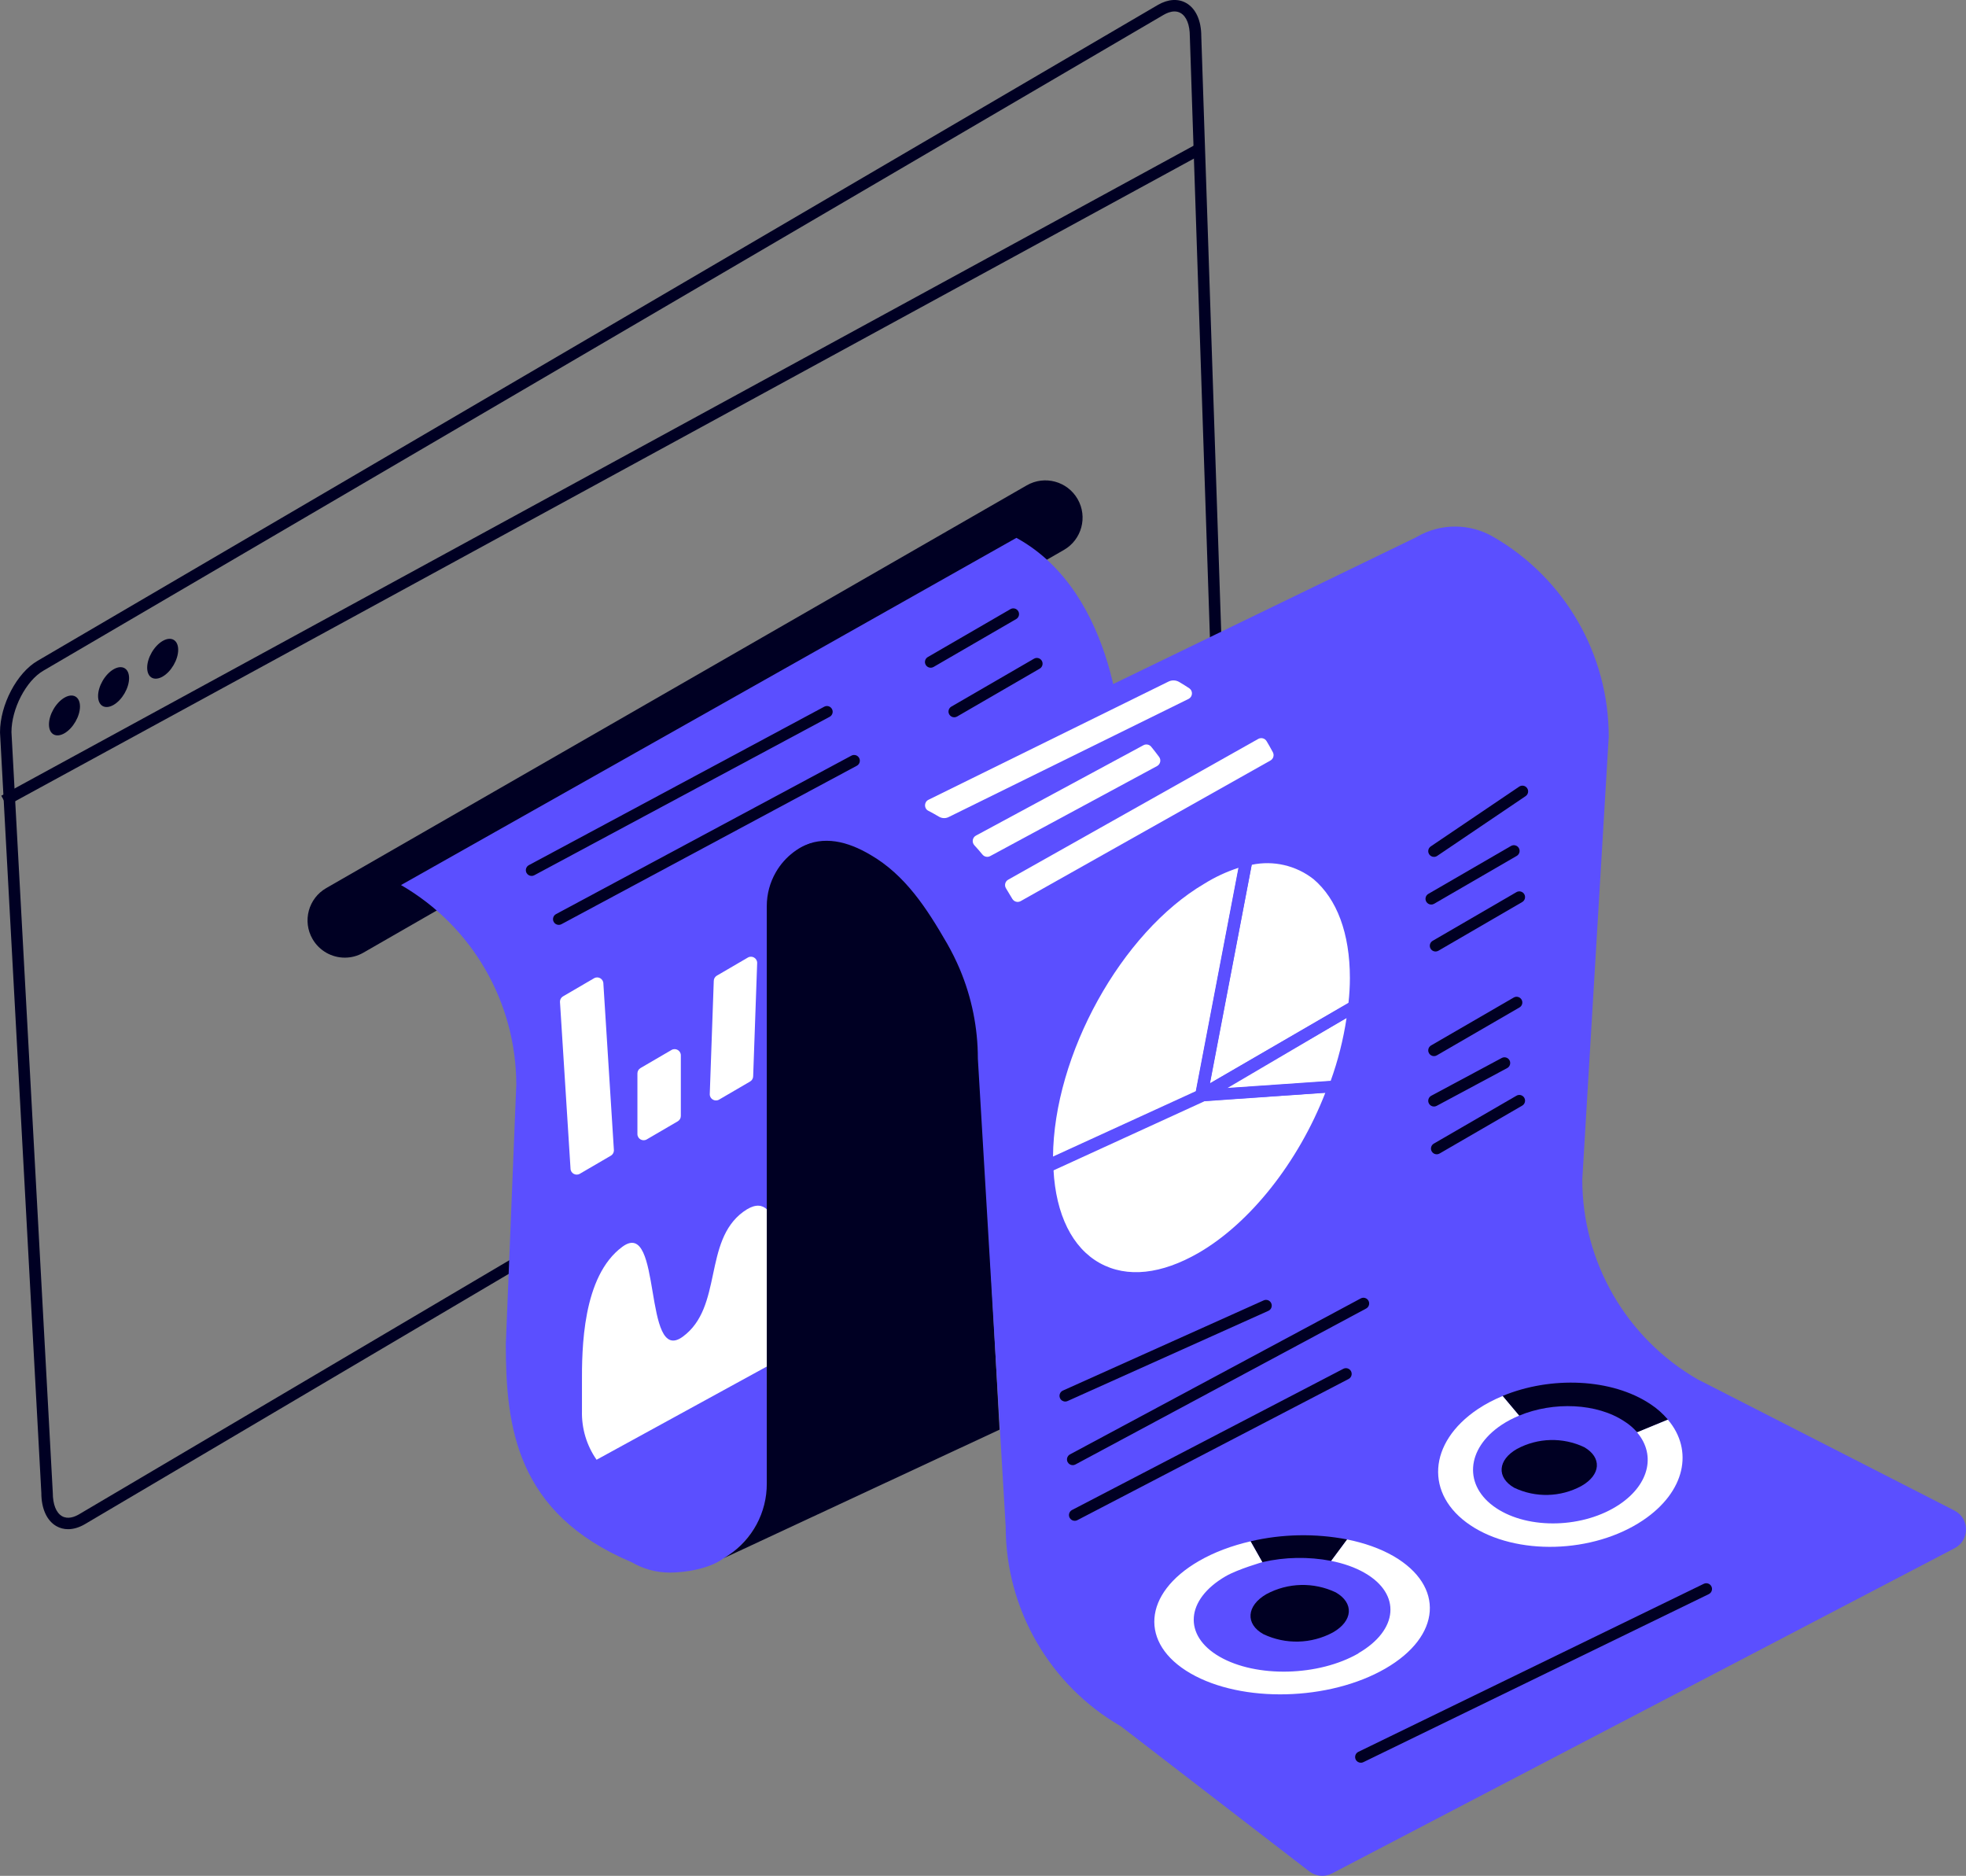 <?xml version="1.0" encoding="UTF-8"?><svg id="a" xmlns="http://www.w3.org/2000/svg" viewBox="0 0 343.08 327.268"><rect x="0" y="0" width="343.08" height="327.268" fill="#808080" stroke="none"/><defs><style>.b{fill:none;}.c,.d{isolation:isolate;}.c,.e{fill:#000023;}.d{fill:#333332;opacity:.4;}.f{fill:#fff;}.g{fill:#5b4fff;}.h{fill:#1a9fff;}</style></defs><path class="e" d="M11.88,266.793c-.735,0-1.432-.182-2.062-.545-1.654-.956-2.603-3.056-2.603-5.763L.002,127.79c-.002-4.831,2.943-10.417,6.562-12.506L202.062.858c1.777-1.027,3.54-1.138,4.966-.314,1.654.955,2.603,3.055,2.603,5.761l4.46,133.353c.001,4.809-2.941,10.392-6.559,12.483L14.786,265.932c-.993.573-1.98.861-2.906.861ZM204.958,1.997c-.689,0-1.367.288-1.891.59L7.569,117.012c-3.022,1.744-5.569,6.654-5.569,10.724l7.212,132.695c.002,2.027.586,3.497,1.605,4.085,1.003.579,2.164.15,2.961-.311l192.751-113.791c3.016-1.741,5.564-6.65,5.564-10.721l-4.46-133.353c-.001-2.006-.585-3.475-1.605-4.063-.345-.199-.709-.279-1.07-.279Z"/><rect class="e" x="-13.778" y="81.889" width="237.442" height="2" transform="translate(-26.87 60.332) rotate(-28.593)"/><path class="e" d="M13.957,123.26c0,1.715-1.212,3.805-2.706,4.668s-2.706.172-2.706-1.543c0-1.715,1.212-3.805,2.706-4.668,1.495-.863,2.706-.172,2.706,1.543Z"/><path class="e" d="M22.526,118.313c0,1.715-1.212,3.805-2.706,4.668s-2.706.172-2.706-1.543,1.212-3.805,2.706-4.668,2.706-.172,2.706,1.543Z"/><path class="e" d="M31.095,113.366c0,1.715-1.212,3.805-2.706,4.668s-2.706.172-2.706-1.543c0-1.715,1.212-3.805,2.706-4.668s2.706-.172,2.706,1.543Z"/><path class="e" d="M60.175,167.078c-2.251,0-4.439-1.17-5.642-3.262-1.789-3.112-.716-7.086,2.397-8.874l122.248-70.266c3.114-1.79,7.086-.716,8.875,2.396s.716,7.086-2.397,8.874l-122.248,70.266c-1.022.587-2.135.865-3.233.865Z"/><path class="g" d="M195.593,171.912l-47.923,24.619-7.274,5.019c-.323.163-.637.344-.941.541-3.974,2.419-5.753,7.035-5.718,11.688l.101,46.088c.194,4.461-3.813,10.049-7.589,12.01-2.333,1.755-6.442,2.48-9.361,2.487-2.346-.002-4.65-.629-6.674-1.817-20.208-8.528-21.944-23.682-21.945-38.058l1.827-45.226c-.01-14.373-7.676-27.653-20.118-34.85l107.391-60.575h0c17.706,9.694,18.668,35.974,18.213,37.6v21.102c.022,6.035.011,19.372.011,19.372Z"/><path class="f" d="M101.557,241.379v4.741c-.081,3.135.827,6.081,2.549,8.557l54.03-29.58c-.162-1.374-.27-13.812-.335-15.53v-9.399s0-14.058-7.02-8.891c-7.387,5.414-5.3,22.619-10.546,26.467-5.246,3.848-3.515-11.474-10.535-6.321-7.02,5.153-3.515,16.628-10.546,21.781-7.03,5.153-3.515-20.846-10.535-15.693-7.02,5.153-7.085,17.892-7.063,23.87Z"/><path class="f" d="M149.844,187.25c-.16.019-.305-.095-.325-.256-.003-.023-.003-.046,0-.069v-.595c.006-.157.135-.281.292-.281h0c.161,0,.292.131.292.292h0v.584c.019.16-.096.305-.256.324-.001 0-.002 0-.004 0Z"/><path class="f" d="M150.017,209.737c-.151.006-.281-.108-.292-.26,0-.379-.065-.757-.086-1.082.001-.161.132-.291.293-.291.16.001.29.13.291.291,0,.368,0,.746.086,1.082.012.161-.108.301-.269.314-.001,0-.001,0-.002 0l-.022-.054ZM149.876,207.498c-.161,0-.292-.131-.292-.292h0v-1.082c0-.161.131-.292.292-.292h0c.161,0,.292.131.292.292h0v1.082c-.006.159-.133.286-.292.292ZM149.876,205.248c-.161,0-.292-.131-.292-.292h0v-1.082c0-.161.131-.292.292-.292h0c.161,0,.292.131.292.292h0v1.082c0,.161-.131.292-.292.292h0ZM149.876,202.999c-.161,0-.292-.131-.292-.292h0v-1.082c0-.161.131-.292.292-.292h0c.161,0,.292.131.292.292h0v1.082c0,.161-.131.292-.292.292h0ZM149.876,200.749c-.161,0-.292-.131-.292-.292h0v-1.082c.001-.161.132-.291.293-.291.16.001.29.13.291.291v1.082c.001.161-.129.293-.29.294-.011,0-.023-.001-.034-.002h.032ZM149.876,198.499c-.161,0-.292-.131-.292-.292h0v-1.082c-.001-.161.129-.293.291-.293.161-.001.293.129.293.291v1.085c.001.161-.129.293-.29.294-.011,0-.023-.001-.034-.002h.032ZM149.876,196.249c-.161,0-.292-.131-.292-.292h0v-1.082c.001-.161.132-.291.293-.291.16.001.29.13.291.291v1.082c.001.161-.129.293-.29.294-.011,0-.023-.001-.034-.002h.032ZM149.876,193.999h0c-.161,0-.292-.131-.292-.292h0v-1.082c.001-.161.132-.291.293-.291.16.001.29.13.291.291v1.082c.001.161-.129.293-.29.294-.011,0-.023-.001-.034-.002h.032ZM149.876,191.75h0c-.161,0-.292-.131-.292-.292h0v-1.082c.001-.161.132-.291.293-.291.16.001.29.13.291.291v1.082c.001.161-.129.293-.29.294-.011,0-.023-.001-.034-.002h.032ZM149.876,189.5h0c-.161,0-.292-.131-.292-.292h0v-1.082c.001-.161.132-.291.293-.291.16.001.29.13.291.291v1.082c.001.161-.129.293-.29.294-.011,0-.023-.001-.034-.002h.032Z"/><path class="f" d="M150.201,211.435c-.143.001-.265-.106-.281-.249,0-.195-.054-.389-.076-.584-.025-.153.08-.298.233-.322.005-.001.011-.002.016-.002.146-.03.289.064.319.21.003.013.004.025.005.038,0,.195,0,.389.076.573.025.159-.083.309-.242.334-.002 0-.004.001-.006.001h-.043Z"/><path class="g" d="M128.763,204.123c-.159-.006-.286-.133-.292-.292v-.595c-.001-.161.129-.293.291-.293.161-.001.293.129.293.291v.598c-.006.159-.133.286-.292.292Z"/><path class="d" d="M149.844,185.303c.552-.314,1.006-.108,1.006.487-.059.675-.431,1.284-1.006,1.644-.562.314-1.017.108-1.017-.476.058-.681.435-1.295,1.017-1.655Z"/><path class="b" d="M195.593,171.912l-47.923,24.619-6.643,5.307c-.323.163-.637.344-.941.541-3.974,2.419-6.385,6.748-6.349,11.4v46.693c.029,4.223-3.241,8.361-6.634,10.875-2.333,1.755-7.296,3.01-10.216,3.017-2.346-.002-4.65-.629-6.674-1.817-18.818-7.833-21.944-23.682-21.945-38.058l1.827-45.226c-.01-14.373-7.676-27.653-20.118-34.85l107.391-60.575h0c12.448,7.197,18.203,23.221,18.213,37.6v21.102c.022,6.035.011,19.372.011,19.372Z"/><path class="e" d="M170.746,181.284c-.017-13.777-7.364-26.505-19.285-33.411-5.628-3.25-12.826-1.321-16.075,4.307-1.032,1.788-1.576,3.817-1.577,5.881v100.759c.024,5.04-2.498,9.751-6.706,12.525h0c-.281.195-.562.368-.855.53l48.179-22.449-3.681-68.143Z"/><path class="g" d="M341.094,270.111l-108.639,56.737c-1.277.667-2.825.531-3.967-.348l-32.869-25.309c-12.45-7.183-20.12-20.465-20.118-34.839l-4.857-81.65c.004-5.369-1.07-10.683-3.158-15.629-.653-1.539-1.397-3.038-2.228-4.489-3.536-6.113-7.277-11.929-13.392-15.461-3.934-2.314-8.12-3.424-12.166-1.312l28.078-15.643,79.341-38.426.108-.065c4.137-2.414,9.254-2.414,13.39,0,12.452,7.187,20.122,20.473,20.118,34.85l-4.615,77.27c.001,14.379,7.674,27.664,20.129,34.85l44.816,22.894c2.673,1.366,2.691,5.18.03,6.569Z"/><path class="f" d="M217.503,149.967c-2.763.632-5.407,1.707-7.828,3.181-14.881,8.741-26.941,30.62-26.941,48.848v1.411l26.886-12.309,7.883-41.131Z"/><path class="f" d="M217.503,149.967l-7.856,41.131,26.665-15.462c.196-1.653.298-3.315.304-4.979,0-15.02-8.049-23.013-19.113-20.69Z"/><path class="h" d="M232.937,189.493c1.706-4.449,2.84-9.096,3.375-13.83l-26.665,15.462,23.29-1.632Z"/><path class="f" d="M182.734,203.406c.609,17.26,12.419,24.452,26.913,16.098,9.93-5.753,18.615-17.398,23.262-30.011l-23.29,1.604-26.886,12.309Z"/><path class="f" d="M232.937,189.493c1.706-4.449,2.84-9.096,3.375-13.83l-26.665,15.462,23.29-1.632Z"/><path class="g" d="M182.734,204.458c-.182.041-.371.041-.553,0-.303-.181-.491-.505-.498-.858v-1.466c0-18.56,12.309-40.882,27.467-49.788,2.518-1.523,5.264-2.634,8.132-3.292.349-.084.716.021.968.277.244.248.356.597.304.94l-7.856,41.131c-.078.336-.301.619-.609.774l-26.886,12.309c-.157.021-.317.011-.47-.028ZM216.12,151.405c-2.087.678-4.084,1.607-5.947,2.766-14.494,8.519-26.305,29.873-26.416,47.714l24.894-11.396,7.468-39.084Z"/><path class="g" d="M209.647,192.149c-.219.004-.432-.064-.609-.194-.337-.235-.5-.649-.415-1.051l7.856-41.131c.064-.419.385-.752.802-.83,4.606-1.188,9.503-.166,13.249,2.766,4.592,3.734,7.136,10.456,7.136,18.92-.01,1.701-.111,3.4-.304,5.09-.031.338-.228.638-.526.802l-26.665,15.462c-.153.11-.337.168-.525.166ZM218.416,150.88l-7.302,38.143,24.203-14.051c.163-1.433.246-2.873.249-4.315,0-7.828-2.268-13.83-6.362-17.288-3.05-2.385-7-3.297-10.787-2.489h0Z"/><path class="g" d="M209.647,192.149c-.581.002-1.053-.466-1.056-1.047-.002-.379.201-.729.53-.917l26.665-15.462c.339-.21.767-.21,1.106,0,.343.207.528.6.47.996-.54,4.838-1.692,9.587-3.43,14.134-.16.371-.51.626-.913.664l-23.29,1.604-.083.028ZM234.984,177.6l-20.884,12.281,18.09-1.245c1.294-3.577,2.23-7.274,2.794-11.036h0ZM232.937,189.494"/><path class="g" d="M198.196,224.041c-2.55.024-5.064-.605-7.302-1.826-5.532-3.098-8.879-9.764-9.183-18.754-.021-.432.219-.835.609-1.023l26.886-12.309h.36l23.29-1.604c.36-.011.706.141.94.415.149.315.149.681,0,.996-4.868,13.222-13.83,24.894-23.733,30.565-3.585,2.181-7.672,3.401-11.866,3.541ZM183.84,204.07c.415,7.856,3.292,13.636,8.077,16.292,4.785,2.655,10.787,1.936,17.232-1.77,8.99-5.2,17.398-15.794,22.128-27.937l-21.437,1.494-26.001,11.922Z"/><path class="c" d="M220.999,278.121c3.757-2.021,8.252-2.134,12.105-.303,3.208,1.846,3.026,4.978-.514,6.991-3.758,2.016-8.251,2.129-12.105.303-3.208-1.77-2.981-4.978.514-6.991Z"/><path class="c" d="M218.228,268.905l2.055,3.638c3.949-.909,8.043-.983,12.023-.218l2.783-3.747c-5.581-1.072-11.325-.961-16.861.327Z"/><path class="f" d="M243.201,271.506c-2.348-1.355-5.127-2.321-8.117-2.922l-2.778,3.741c-.023-.004-.046-.005-.069-.01,2.178.427,4.202,1.121,5.907,2.101,6.421,3.692,5.893,9.985-1.109,14.023h.055c-6.984,4.038-17.861,4.293-24.263.6-6.402-3.692-5.934-9.962,1.037-14.023,2.171-1.265,6.613-2.518,6.42-2.474l-2.052-3.632c-3.247.75-6.332,1.886-9.006,3.432-9.785,5.657-10.44,14.423-1.473,19.607,8.967,5.184,24.191,4.82,33.994-.837,9.804-5.657,10.386-14.405,1.455-19.607Z"/><path class="c" d="M264.736,252.78c3.642-1.954,7.995-2.063,11.729-.293,3.094,1.789,2.932,4.824-.513,6.774-3.639,1.966-7.997,2.075-11.729.293-3.094-1.789-2.874-4.853.513-6.774Z"/><path class="c" d="M288.035,244.99c-6.746-4.525-17.413-4.938-25.82-1.446l2.889,3.436c5.987-2.497,13.604-2.197,18.413,1.033.799.502,1.533,1.134,2.179,1.878l5.374-2.216c-.899-1.055-1.92-1.958-3.034-2.685Z"/><path class="c" d="M286.068,243.858c.173.088.351.171.52.263-.169-.093-.347-.175-.52-.263Z"/><path class="f" d="M291.056,247.68l-5.362,2.211c-.081-.093-.176-.169-.26-.259,3.569,3.854,2.568,9.213-2.823,12.839h0c-6.213,4.168-15.847,4.431-21.544.62-5.697-3.811-5.277-10.308.936-14.476.958-.642,2.003-1.18,3.096-1.637l-2.879-3.425c-1.536.641-3.005,1.398-4.348,2.301-8.682,5.839-9.263,14.889-1.291,20.24,7.972,5.351,21.463,4.976,30.145-.864,7.358-4.949,8.873-12.195,4.329-17.55Z"/><path class="c" d="M282.695,242.485c.239.075.475.156.709.238-.235-.082-.47-.162-.709-.238Z"/><path class="c" d="M279.132,241.627c.257.043.507.101.761.15-.254-.05-.504-.107-.761-.15Z"/><path class="c" d="M285.041,243.365c-.212-.094-.428-.18-.645-.268.216.087.433.174.645.268Z"/><path class="c" d="M290.878,247.466c-.14-.158-.279-.316-.43-.471.147.152.289.311.43.471Z"/><path class="c" d="M289.353,245.98c.039.033.079.064.118.097-.039-.033-.079-.065-.118-.097Z"/><path class="c" d="M284.463,248.714c.256.212.487.434.711.658-.231-.23-.463-.455-.711-.658Z"/><path class="c" d="M276.341,241.308c.367.026.735.048,1.098.087-.363-.039-.731-.061-1.098-.087Z"/><path class="c" d="M280.938,241.996c.253.06.5.13.749.197-.249-.067-.496-.137-.749-.197Z"/><path class="c" d="M270.653,241.414c.453-.05.907-.085,1.36-.115-.454.03-.907.066-1.36.115Z"/><path class="c" d="M264.093,242.849c2.014-.676,4.122-1.143,6.252-1.396-2.133.253-4.239.719-6.252,1.396Z"/><path class="c" d="M274.435,241.231c.395.004.79.009,1.183.028-.393-.019-.787-.024-1.183-.028Z"/><path class="c" d="M262.531,243.424c.386-.155.774-.306,1.168-.444-.394.139-.782.289-1.168.444Z"/><path class="c" d="M279.417,246.129c.018.005.037.011.056.016-.018-.006-.037-.011-.056-.016Z"/><path class="c" d="M273.799,241.228c-.419.004-.839.018-1.259.039.42-.021.84-.034,1.259-.039Z"/><path class="c" d="M281.558,246.926c.04.018.079.039.119.057-.04-.019-.079-.039-.119-.057Z"/><path class="c" d="M280.478,246.482c.049.018.098.037.148.056-.049-.019-.098-.038-.148-.056Z"/><path class="e" d="M237.478,307.538c-.371,0-.728-.207-.9-.562-.241-.497-.034-1.096.462-1.337l60.281-29.318c.498-.24,1.097-.033,1.337.462.241.497.034,1.096-.462,1.337l-60.281,29.318c-.141.068-.29.101-.436.101Z"/><path class="e" d="M92.765,152.819c-.356,0-.702-.191-.882-.527-.262-.487-.078-1.093.408-1.354l51.543-27.642c.487-.262,1.094-.078,1.353.409.262.487.078,1.093-.408,1.354l-51.543,27.642c-.15.081-.312.119-.472.119Z"/><path class="e" d="M97.506,161.36c-.356,0-.702-.191-.882-.527-.262-.486-.078-1.093.408-1.354l51.543-27.643c.487-.262,1.094-.078,1.353.409.262.487.078,1.093-.408,1.354l-51.543,27.642c-.15.081-.312.119-.472.119Z"/><path class="e" d="M185.892,244.521c-.382,0-.747-.22-.913-.59-.227-.504-.001-1.096.502-1.322l35.038-15.736c.507-.228,1.096-.001,1.322.502.227.504.001,1.096-.502,1.322l-35.038,15.736c-.134.06-.273.088-.409.088Z"/><path class="e" d="M187.197,255.62c-.356,0-.702-.191-.882-.527-.262-.486-.078-1.093.408-1.353l50.734-27.208c.487-.264,1.093-.078,1.353.408.262.486.078,1.093-.408,1.353l-50.734,27.208c-.15.081-.312.119-.472.119Z"/><path class="e" d="M187.544,265.329c-.361,0-.71-.196-.888-.538-.255-.49-.065-1.094.425-1.349l47.334-24.63c.49-.257,1.095-.064,1.349.425.255.49.065,1.094-.425,1.349l-47.334,24.63c-.147.077-.306.113-.461.113Z"/><path class="e" d="M250.239,149.497c-.321,0-.637-.154-.829-.44-.31-.458-.19-1.08.269-1.389l15.429-10.427c.456-.309,1.081-.188,1.388.269.31.458.19,1.08-.269,1.389l-15.429,10.427c-.171.116-.366.171-.559.171Z"/><path class="e" d="M249.761,157.814c-.345,0-.681-.179-.866-.498-.277-.478-.114-1.09.364-1.367l14.421-8.356c.477-.275,1.09-.113,1.366.364.277.478.114,1.09-.364,1.367l-14.421,8.356c-.157.091-.33.135-.5.135Z"/><path class="e" d="M250.511,166.006c-.345,0-.68-.178-.865-.498-.278-.477-.115-1.089.362-1.366l14.624-8.495c.474-.277,1.089-.116,1.366.362.278.477.115,1.09-.362,1.367l-14.624,8.494c-.157.092-.33.136-.501.136Z"/><path class="e" d="M250.239,184.257c-.345,0-.681-.179-.866-.499-.277-.477-.114-1.089.364-1.366l14.42-8.356c.477-.277,1.09-.113,1.366.364.277.477.114,1.089-.364,1.366l-14.42,8.356c-.157.092-.33.135-.5.135Z"/><path class="e" d="M250.239,193.052c-.357,0-.702-.191-.883-.527-.261-.487-.077-1.094.409-1.355l12.304-6.59c.484-.26,1.092-.076,1.353.409.261.487.077,1.094-.409,1.355l-12.304,6.59c-.149.08-.311.118-.471.118Z"/><path class="e" d="M250.715,201.386c-.345,0-.681-.179-.866-.499-.277-.477-.114-1.089.364-1.366l14.42-8.356c.477-.278,1.09-.113,1.366.364.277.477.114,1.089-.364,1.366l-14.42,8.356c-.157.092-.33.135-.5.135Z"/><path class="f" d="M106.595,201.628l-5.411,3.156c-.721.421-1.627-.1-1.627-.934l-1.84-29.087c0-.385.204-.74.537-.934l5.411-3.156c.721-.421,1.627.1,1.627.934l1.84,29.087c0,.385-.204.74-.537.934Z"/><path class="f" d="M118.272,195.632l-5.411,3.156c-.721.421-1.627-.1-1.627-.934v-10.579c0-.385.204-.74.537-.934l5.411-3.156c.721-.421,1.627.1,1.627.934v10.579c0,.385-.204.74-.537.934Z"/><path class="f" d="M130.896,188.689l-5.411,3.156c-.721.421-1.627-.1-1.627-.934l.699-19.76c0-.385.204-.74.537-.934l5.411-3.156c.721-.421,1.627.1,1.627.934l-.699,19.76c0,.385-.204.74-.537.934Z"/><path class="e" d="M162.411,116.497c-.345,0-.681-.179-.866-.498-.277-.478-.114-1.09.364-1.367l14.42-8.357c.477-.276,1.09-.113,1.366.364.277.478.114,1.09-.364,1.367l-14.42,8.357c-.157.091-.33.135-.5.135Z"/><path class="e" d="M166.52,125.143c-.345,0-.681-.179-.866-.498-.277-.478-.114-1.09.364-1.367l14.42-8.356c.477-.275,1.09-.113,1.366.364.277.478.114,1.09-.364,1.367l-14.42,8.356c-.157.091-.33.135-.5.135Z"/><path class="f" d="M178.096,157.224l43.58-24.527c.521-.279.727-.928.451-1.45-.191-.36-.386-.717-.589-1.07-.168-.29-.337-.579-.507-.867-.295-.5-.934-.676-1.445-.401l-43.63,24.555c-.549.294-.732.986-.405,1.517.374.607.743,1.22,1.107,1.838.295.499.928.681,1.439.407Z"/><path class="f" d="M172.787,149.364l29.122-15.71c.575-.309.757-1.059.37-1.586-.449-.612-.913-1.21-1.391-1.793-.327-.398-.895-.503-1.349-.26l-29.227,15.766c-.632.339-.754,1.178-.266,1.704.481.518.945,1.052,1.395,1.601.329.402.888.522,1.346.277Z"/><path class="f" d="M162.027,141.468c-.796-.373-.806-1.505-.031-1.92l41.847-20.602c.612-.331,1.352-.314,1.948.044.657.395,1.462.887,1.772,1.111.645.464.568,1.45-.132,1.826l-41.834,20.596c-.54.292-1.193.281-1.724-.029-.645-.376-1.481-.855-1.846-1.026Z"/></svg>
